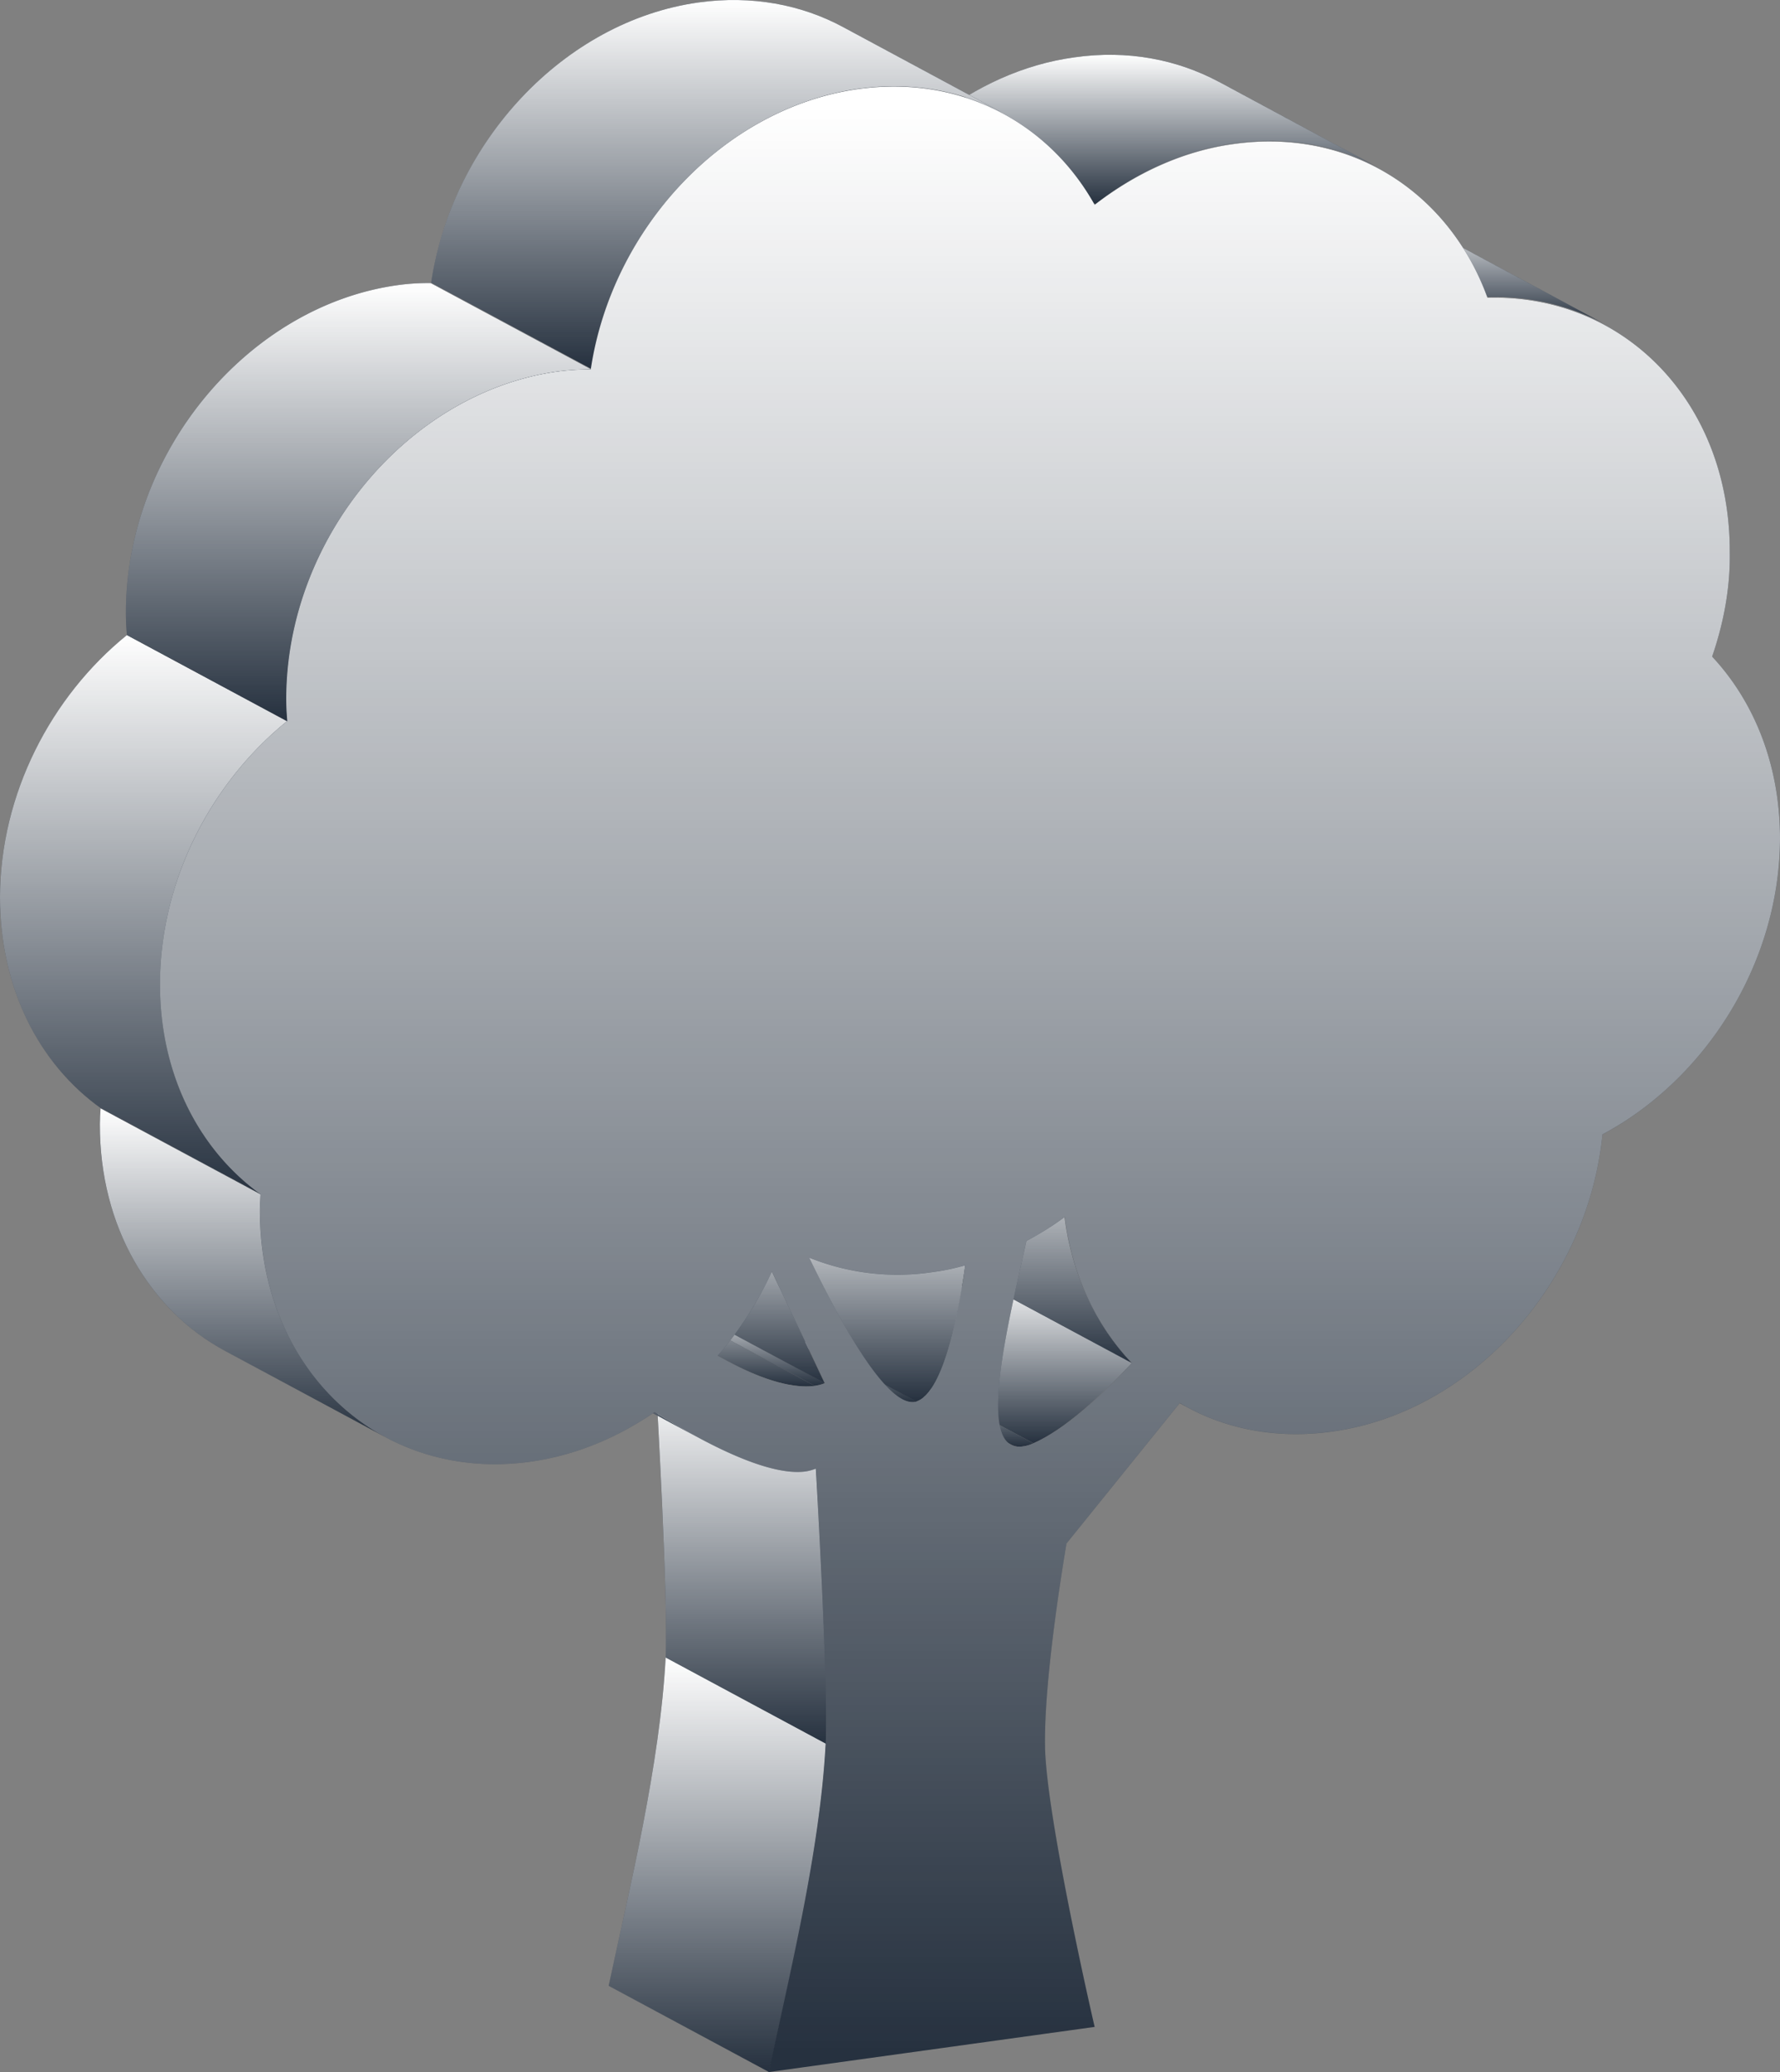 <svg width="55" height="64" fill="none" xmlns="http://www.w3.org/2000/svg"><rect width="100%" height="100%" fill="#808080" stroke="none"/><g style="mix-blend-mode:screen"><path d="M36.692 43.462l-4.955-2.664c-.076-.043-.163-.086-.239-.14l4.955 2.664c.087.043.163.097.239.14z" fill="#26313F"/><path d="M5.194 2.804L.239.14C.163.097.076.054 0 0l4.955 2.664c.086.043.163.097.239.14z" transform="translate(31.498 40.658)" fill="url(#paint0_linear)"/><path d="M31.933 44.579l-4.954-2.664c.967-.419 2.075-1.44 3.042-2.481l4.954 2.664c-.967 1.03-2.075 2.051-3.042 2.48z" fill="#26313F"/><path d="M4.955 5.145L0 2.481C.967 2.062 2.075 1.042 3.042 0l4.955 2.664C7.03 3.695 5.922 4.716 4.955 5.145z" transform="translate(26.979 39.434)" fill="url(#paint1_linear)"/><path d="M31.249 44.622l-4.955-2.664a.557.557 0 0 0 .359.054c.097-.011.206-.043.326-.097l4.954 2.664c-.12.054-.228.086-.326.097a.543.543 0 0 1-.358-.054z" fill="#26313F"/><path d="M4.955 2.707L0 .043a.557.557 0 0 0 .359.054C.456.086.565.054.685 0l4.954 2.664c-.12.054-.228.086-.326.097a.543.543 0 0 1-.358-.054z" transform="translate(26.294 41.915)" fill="url(#paint2_linear)"/><path d="M23.762 64l-4.954-2.664c.652-3.051 1.586-6.832 1.76-10.151l4.955 2.664c-.174 3.319-1.109 7.1-1.76 10.15z" fill="#26313F"/><path d="M4.955 12.815L0 10.151C.652 7.101 1.586 3.319 1.76 0l4.955 2.664c-.174 3.32-1.109 7.1-1.76 10.151z" transform="translate(18.808 51.185)" fill="url(#paint3_linear)"/><path d="M34.964 42.096l-4.954-2.664c-1.108-1.16-1.847-2.706-2.075-4.511l4.954 2.664c.228 1.794.978 3.351 2.075 4.511z" fill="#26313F"/><path d="M7.03 7.176L2.075 4.512C.967 3.352.228 1.805 0 0l4.955 2.664c.228 1.794.977 3.351 2.075 4.512z" transform="translate(27.935 34.92)" fill="url(#paint4_linear)"/><path d="M27.87 43.224l-4.944-2.663a.55.55 0 0 0 .37.085c.02 0 .053-.01.075-.021l4.955 2.664c-.022.01-.044.01-.076.021a.748.748 0 0 1-.38-.086z" fill="#26313F"/><path d="M4.944 2.664L0 0a.55.55 0 0 0 .37.086c.02 0 .053-.01.074-.022L5.4 2.728c-.022.011-.043.011-.076.022a.748.748 0 0 1-.38-.086z" transform="translate(22.926 40.56)" fill="url(#paint5_linear)"/><path d="M28.315 43.29l-4.955-2.664c.772-.258 1.25-2.353 1.51-4.211l4.955 2.664c-.26 1.858-.728 3.953-1.51 4.21z" fill="#26313F"/><path d="M4.955 6.875L0 4.21C.771 3.953 1.25 1.858 1.51 0l4.955 2.664c-.26 1.858-.728 3.953-1.51 4.21z" transform="translate(23.36 36.415)" fill="url(#paint6_linear)"/><path d="M44.635 7.348l4.954 2.664a7.191 7.191 0 0 0-3.596-.838L41.038 6.51a7.219 7.219 0 0 1 3.597.838z" fill="#26313F"/><path d="M3.596.84l4.955 2.664a7.191 7.191 0 0 0-3.596-.838L0 .002A7.219 7.219 0 0 1 3.596.84z" transform="translate(41.038 6.508)" fill="url(#paint7_linear)"/><path d="M25.522 53.86l-4.954-2.664c.087-1.74-.283-8.142-.304-8.486l4.954 2.664c.022.333.402 6.746.304 8.486z" fill="#26313F"/><path d="M5.259 11.15L.304 8.486C.391 6.746.022.344 0 0l4.955 2.664c.021.333.402 6.746.304 8.486z" transform="translate(20.264 42.71)" fill="url(#paint8_linear)"/><path d="M25.175 42.806l-4.955-2.664c.218-.033.315-.086.315-.086l4.955 2.664c-.011 0-.109.053-.315.086z" fill="#26313F"/><path d="M4.955 2.75L0 .086C.217.054.315 0 .315 0L5.27 2.664c-.011 0-.109.054-.315.086z" transform="translate(20.22 40.056)" fill="url(#paint9_linear)"/><path d="M22.491 42.043l-4.955-2.664c1.424.773 2.271.816 2.684.763l4.955 2.664c-.413.053-1.26.01-2.684-.763z" fill="#26313F"/><path d="M4.955 2.664L0 0c1.423.773 2.27.816 2.684.763l4.954 2.664c-.413.053-1.26.01-2.683-.763z" transform="translate(17.537 39.379)" fill="url(#paint10_linear)"/><path d="M25.48 42.72l-4.955-2.664-1.63-3.449 4.954 2.664 1.63 3.448z" fill="#26313F"/><path d="M6.584 6.112L1.63 3.448 0 0l4.955 2.664 1.63 3.448z" transform="translate(18.895 36.607)" fill="url(#paint11_linear)"/><path d="M21.6 44.418l-4.954-2.664a25.055 25.055 0 0 1-1.359-.795l4.955 2.664c.413.258.88.537 1.358.795z" fill="#26313F"/><path d="M6.313 3.459L1.358.795A25.055 25.055 0 0 1 0 0l4.955 2.664c.412.258.88.537 1.358.795z" transform="translate(15.287 40.959)" fill="url(#paint12_linear)"/><path d="M37.659 2.524l4.954 2.664c-1.292-.698-2.814-.988-4.465-.763-1.576.215-3.042.903-4.303 1.88l-4.954-2.653c1.26-.978 2.727-1.665 4.302-1.88 1.652-.236 3.173.064 4.466.752z" fill="#26313F"/><path d="M8.768.832l4.955 2.664c-1.293-.699-2.814-.989-4.466-.763-1.575.215-3.042.902-4.302 1.88L0 1.959C1.26.982 2.727.295 4.303.08c1.651-.236 3.172.065 4.465.753z" transform="translate(28.89 1.692)" fill="url(#paint13_linear)"/><path d="M11.92 44.395l-4.955-2.664c-2.336-1.257-3.89-3.835-3.88-7.014 0-.161.012-.322.022-.484l4.955 2.664c-.01.162-.022.323-.022.484-.01 3.18 1.543 5.747 3.88 7.014z" fill="#26313F"/><path d="M8.834 10.162L3.879 7.498C1.543 6.24-.011 3.663 0 .483 0 .323.01.161.022 0l4.954 2.664c-.01.161-.021.322-.021.483-.011 3.18 1.542 5.747 3.879 7.015z" transform="translate(3.086 34.233)" fill="url(#paint14_linear)"/><path d="M26.055.838l4.955 2.664c-1.293-.698-2.825-.988-4.466-.763-4.172.58-7.628 4.318-8.269 8.658l-4.954-2.664c.652-4.35 4.107-8.078 8.268-8.658 1.64-.225 3.173.065 4.466.763z" fill="#26313F"/><path d="M12.734.838l4.955 2.664c-1.293-.698-2.825-.988-4.466-.763-4.172.58-7.627 4.318-8.268 8.658L0 8.733C.652 4.383 4.107.655 8.268.075 9.91-.15 11.441.14 12.734.838z" transform="translate(13.32)" fill="url(#paint15_linear)"/><path d="M8.062 36.888l-4.955-2.664C1.206 32.86 0 30.518 0 27.704c.01-3.18 1.575-6.188 3.922-8.089l4.955 2.664c-2.347 1.912-3.912 4.91-3.922 8.089-.011 2.814 1.206 5.156 3.107 6.52z" fill="#26313F"/><path d="M8.062 17.273l-4.955-2.664C1.206 13.245 0 10.903 0 8.089.01 4.909 1.575 1.9 3.922 0l4.955 2.664C6.53 4.576 4.965 7.573 4.955 10.753c-.011 2.814 1.206 5.156 3.107 6.52z" transform="translate(0 19.615)" fill="url(#paint16_linear)"/><path d="M52.903 20.28C54.207 21.678 55 23.633 55 25.9c-.01 3.845-2.293 7.433-5.487 9.141-.445 4.555-4.01 8.572-8.344 9.174-1.75.247-3.38-.086-4.716-.881l-3.499 4.34c-.032.204-.717 4.157-.662 6.348.065 2.191 1.456 8.271 1.532 8.583L23.752 64c.651-3.05 1.586-6.832 1.76-10.15.087-1.741-.283-8.143-.305-8.487a1.51 1.51 0 0 1-.315.086c-1.184.161-3.216-.924-4.66-1.837-1.153.795-2.456 1.343-3.847 1.536-4.629.645-8.366-2.836-8.356-7.777 0-.161.011-.322.022-.483-1.901-1.375-3.118-3.706-3.107-6.52.01-3.18 1.575-6.188 3.922-8.09a7.741 7.741 0 0 1-.032-.708c.01-4.941 3.77-9.453 8.387-10.097a6.746 6.746 0 0 1 1.033-.065c.652-4.35 4.107-8.078 8.268-8.658 3.151-.44 5.878 1.031 7.302 3.577 1.26-.977 2.727-1.665 4.302-1.88 3.608-.504 6.66 1.504 7.834 4.748 4.216-.118 7.497 3.223 7.486 7.842.022 1.106-.184 2.202-.543 3.244zm-20.97 24.3c.967-.419 2.075-1.44 3.042-2.481-1.108-1.16-1.847-2.707-2.075-4.512a8.97 8.97 0 0 1-1.184.741c-.533 2.439-1.608 6.563-.12 6.349.109-.011.218-.043.337-.097zm-3.618-1.289c.771-.258 1.25-2.353 1.51-4.21a6.784 6.784 0 0 1-1.032.214 7.294 7.294 0 0 1-3.792-.451c1 2.073 2.39 4.576 3.249 4.458.021 0 .043 0 .065-.011zm-3.14-.483c.217-.033.315-.086.315-.086l-1.64-3.449c-.435.946-1 1.827-1.674 2.6 1.619.935 2.553.999 2.999.935z" fill="#26313F"/><path d="M47.96 17.608c1.303 1.396 2.096 3.351 2.096 5.618-.01 3.846-2.292 7.433-5.487 9.141-.445 4.555-4.009 8.572-8.344 9.174-1.75.247-3.38-.086-4.716-.881L28.011 45c-.033.204-.717 4.157-.663 6.348.065 2.191 1.456 8.271 1.532 8.583l-10.072 1.396c.652-3.05 1.586-6.831 1.76-10.15.087-1.74-.283-8.143-.304-8.487a1.51 1.51 0 0 1-.315.086c-1.185.161-3.216-.924-4.662-1.837-1.151.795-2.455 1.343-3.846 1.536-4.628.645-8.366-2.835-8.355-7.777 0-.16.01-.322.022-.483C1.206 32.84-.011 30.509 0 27.695c.01-3.18 1.576-6.188 3.922-8.089a7.741 7.741 0 0 1-.032-.709C3.9 13.956 7.66 9.444 12.278 8.8a6.746 6.746 0 0 1 1.032-.065c.652-4.35 4.107-8.078 8.268-8.658 3.151-.44 5.879 1.032 7.302 3.577 1.26-.977 2.727-1.665 4.303-1.88 3.607-.504 6.66 1.504 7.834 4.749 4.215-.119 7.496 3.222 7.486 7.841.021 1.106-.185 2.202-.544 3.244zM26.99 41.906c.966-.419 2.075-1.44 3.042-2.481-1.109-1.16-1.847-2.707-2.076-4.512-.38.28-.771.527-1.184.741-.532 2.439-1.608 6.564-.12 6.349a1.06 1.06 0 0 0 .337-.097zm-3.619-1.289c.772-.258 1.25-2.352 1.51-4.21a6.784 6.784 0 0 1-1.032.214 7.294 7.294 0 0 1-3.792-.451c1 2.073 2.39 4.576 3.25 4.458.02 0 .043 0 .064-.01zm-3.14-.483c.217-.032.315-.086.315-.086l-1.64-3.448c-.435.945-1 1.826-1.674 2.6 1.62.934 2.554.998 3 .934z" transform="translate(4.944 2.673)" fill="url(#paint17_linear)"/><path d="M8.877 22.279l-4.955-2.664a7.737 7.737 0 0 1-.032-.71c.01-4.94 3.77-9.452 8.388-10.096a6.745 6.745 0 0 1 1.032-.065l4.955 2.664c-.337 0-.685.022-1.033.065-4.628.644-8.377 5.166-8.388 10.097 0 .247.011.473.033.709z" fill="#26313F"/><path d="M4.987 13.535L.033 10.87A7.737 7.737 0 0 1 0 10.16C.01 5.222 3.77.71 8.388.065A6.745 6.745 0 0 1 9.42 0l4.955 2.664c-.337 0-.685.021-1.032.064-4.629.645-8.378 5.167-8.388 10.098 0 .247.01.472.032.709z" transform="translate(3.89 8.744)" fill="url(#paint18_linear)"/></g><defs><linearGradient id="paint0_linear" x2="1" gradientUnits="userSpaceOnUse" gradientTransform="matrix(0 2.804 -5.194 0 5.194 0)"><stop stop-color="#fff"/><stop offset="1" stop-color="#fff" stop-opacity="0"/></linearGradient><linearGradient id="paint1_linear" x2="1" gradientUnits="userSpaceOnUse" gradientTransform="matrix(0 5.145 -7.997 0 7.997 0)"><stop stop-color="#fff"/><stop offset="1" stop-color="#fff" stop-opacity="0"/></linearGradient><linearGradient id="paint2_linear" x2="1" gradientUnits="userSpaceOnUse" gradientTransform="matrix(0 2.769 -5.639 0 5.64 0)"><stop stop-color="#fff"/><stop offset="1" stop-color="#fff" stop-opacity="0"/></linearGradient><linearGradient id="paint3_linear" x2="1" gradientUnits="userSpaceOnUse" gradientTransform="matrix(0 12.815 -6.715 0 6.715 0)"><stop stop-color="#fff"/><stop offset="1" stop-color="#fff" stop-opacity="0"/></linearGradient><linearGradient id="paint4_linear" x2="1" gradientUnits="userSpaceOnUse" gradientTransform="matrix(0 7.176 -7.03 0 7.03 0)"><stop stop-color="#fff"/><stop offset="1" stop-color="#fff" stop-opacity="0"/></linearGradient><linearGradient id="paint5_linear" x2="1" gradientUnits="userSpaceOnUse" gradientTransform="matrix(0 2.752 -5.4 0 5.4 0)"><stop stop-color="#fff"/><stop offset="1" stop-color="#fff" stop-opacity="0"/></linearGradient><linearGradient id="paint6_linear" x2="1" gradientUnits="userSpaceOnUse" gradientTransform="matrix(0 6.875 -6.465 0 6.465 0)"><stop stop-color="#fff"/><stop offset="1" stop-color="#fff" stop-opacity="0"/></linearGradient><linearGradient id="paint7_linear" x2="1" gradientUnits="userSpaceOnUse" gradientTransform="matrix(0 3.504 -8.551 0 8.551 0)"><stop stop-color="#fff"/><stop offset="1" stop-color="#fff" stop-opacity="0"/></linearGradient><linearGradient id="paint8_linear" x2="1" gradientUnits="userSpaceOnUse" gradientTransform="matrix(0 11.15 -5.275 0 5.275 0)"><stop stop-color="#fff"/><stop offset="1" stop-color="#fff" stop-opacity="0"/></linearGradient><linearGradient id="paint9_linear" x2="1" gradientUnits="userSpaceOnUse" gradientTransform="matrix(0 2.75 -5.27 0 5.27 0)"><stop stop-color="#fff"/><stop offset="1" stop-color="#fff" stop-opacity="0"/></linearGradient><linearGradient id="paint10_linear" x2="1" gradientUnits="userSpaceOnUse" gradientTransform="matrix(0 3.443 -7.638 0 7.638 0)"><stop stop-color="#fff"/><stop offset="1" stop-color="#fff" stop-opacity="0"/></linearGradient><linearGradient id="paint11_linear" x2="1" gradientUnits="userSpaceOnUse" gradientTransform="matrix(0 6.112 -6.584 0 6.584 0)"><stop stop-color="#fff"/><stop offset="1" stop-color="#fff" stop-opacity="0"/></linearGradient><linearGradient id="paint12_linear" x2="1" gradientUnits="userSpaceOnUse" gradientTransform="matrix(0 3.459 -6.313 0 6.313 0)"><stop stop-color="#fff"/><stop offset="1" stop-color="#fff" stop-opacity="0"/></linearGradient><linearGradient id="paint13_linear" x2="1" gradientUnits="userSpaceOnUse" gradientTransform="matrix(0 4.613 -13.723 0 13.723 0)"><stop stop-color="#fff"/><stop offset="1" stop-color="#fff" stop-opacity="0"/></linearGradient><linearGradient id="paint14_linear" x2="1" gradientUnits="userSpaceOnUse" gradientTransform="matrix(0 10.162 -8.834 0 8.834 0)"><stop stop-color="#fff"/><stop offset="1" stop-color="#fff" stop-opacity="0"/></linearGradient><linearGradient id="paint15_linear" x2="1" gradientUnits="userSpaceOnUse" gradientTransform="matrix(0 11.397 -17.689 0 17.689 0)"><stop stop-color="#fff"/><stop offset="1" stop-color="#fff" stop-opacity="0"/></linearGradient><linearGradient id="paint16_linear" x2="1" gradientUnits="userSpaceOnUse" gradientTransform="matrix(0 17.273 -8.877 0 8.877 0)"><stop stop-color="#fff"/><stop offset="1" stop-color="#fff" stop-opacity="0"/></linearGradient><linearGradient id="paint17_linear" x2="1" gradientUnits="userSpaceOnUse" gradientTransform="matrix(0 61.327 -50.056 0 50.056 0)"><stop stop-color="#fff"/><stop offset="1" stop-color="#fff" stop-opacity="0"/></linearGradient><linearGradient id="paint18_linear" x2="1" gradientUnits="userSpaceOnUse" gradientTransform="matrix(0 13.535 -14.375 0 14.375 0)"><stop stop-color="#fff"/><stop offset="1" stop-color="#fff" stop-opacity="0"/></linearGradient></defs></svg>